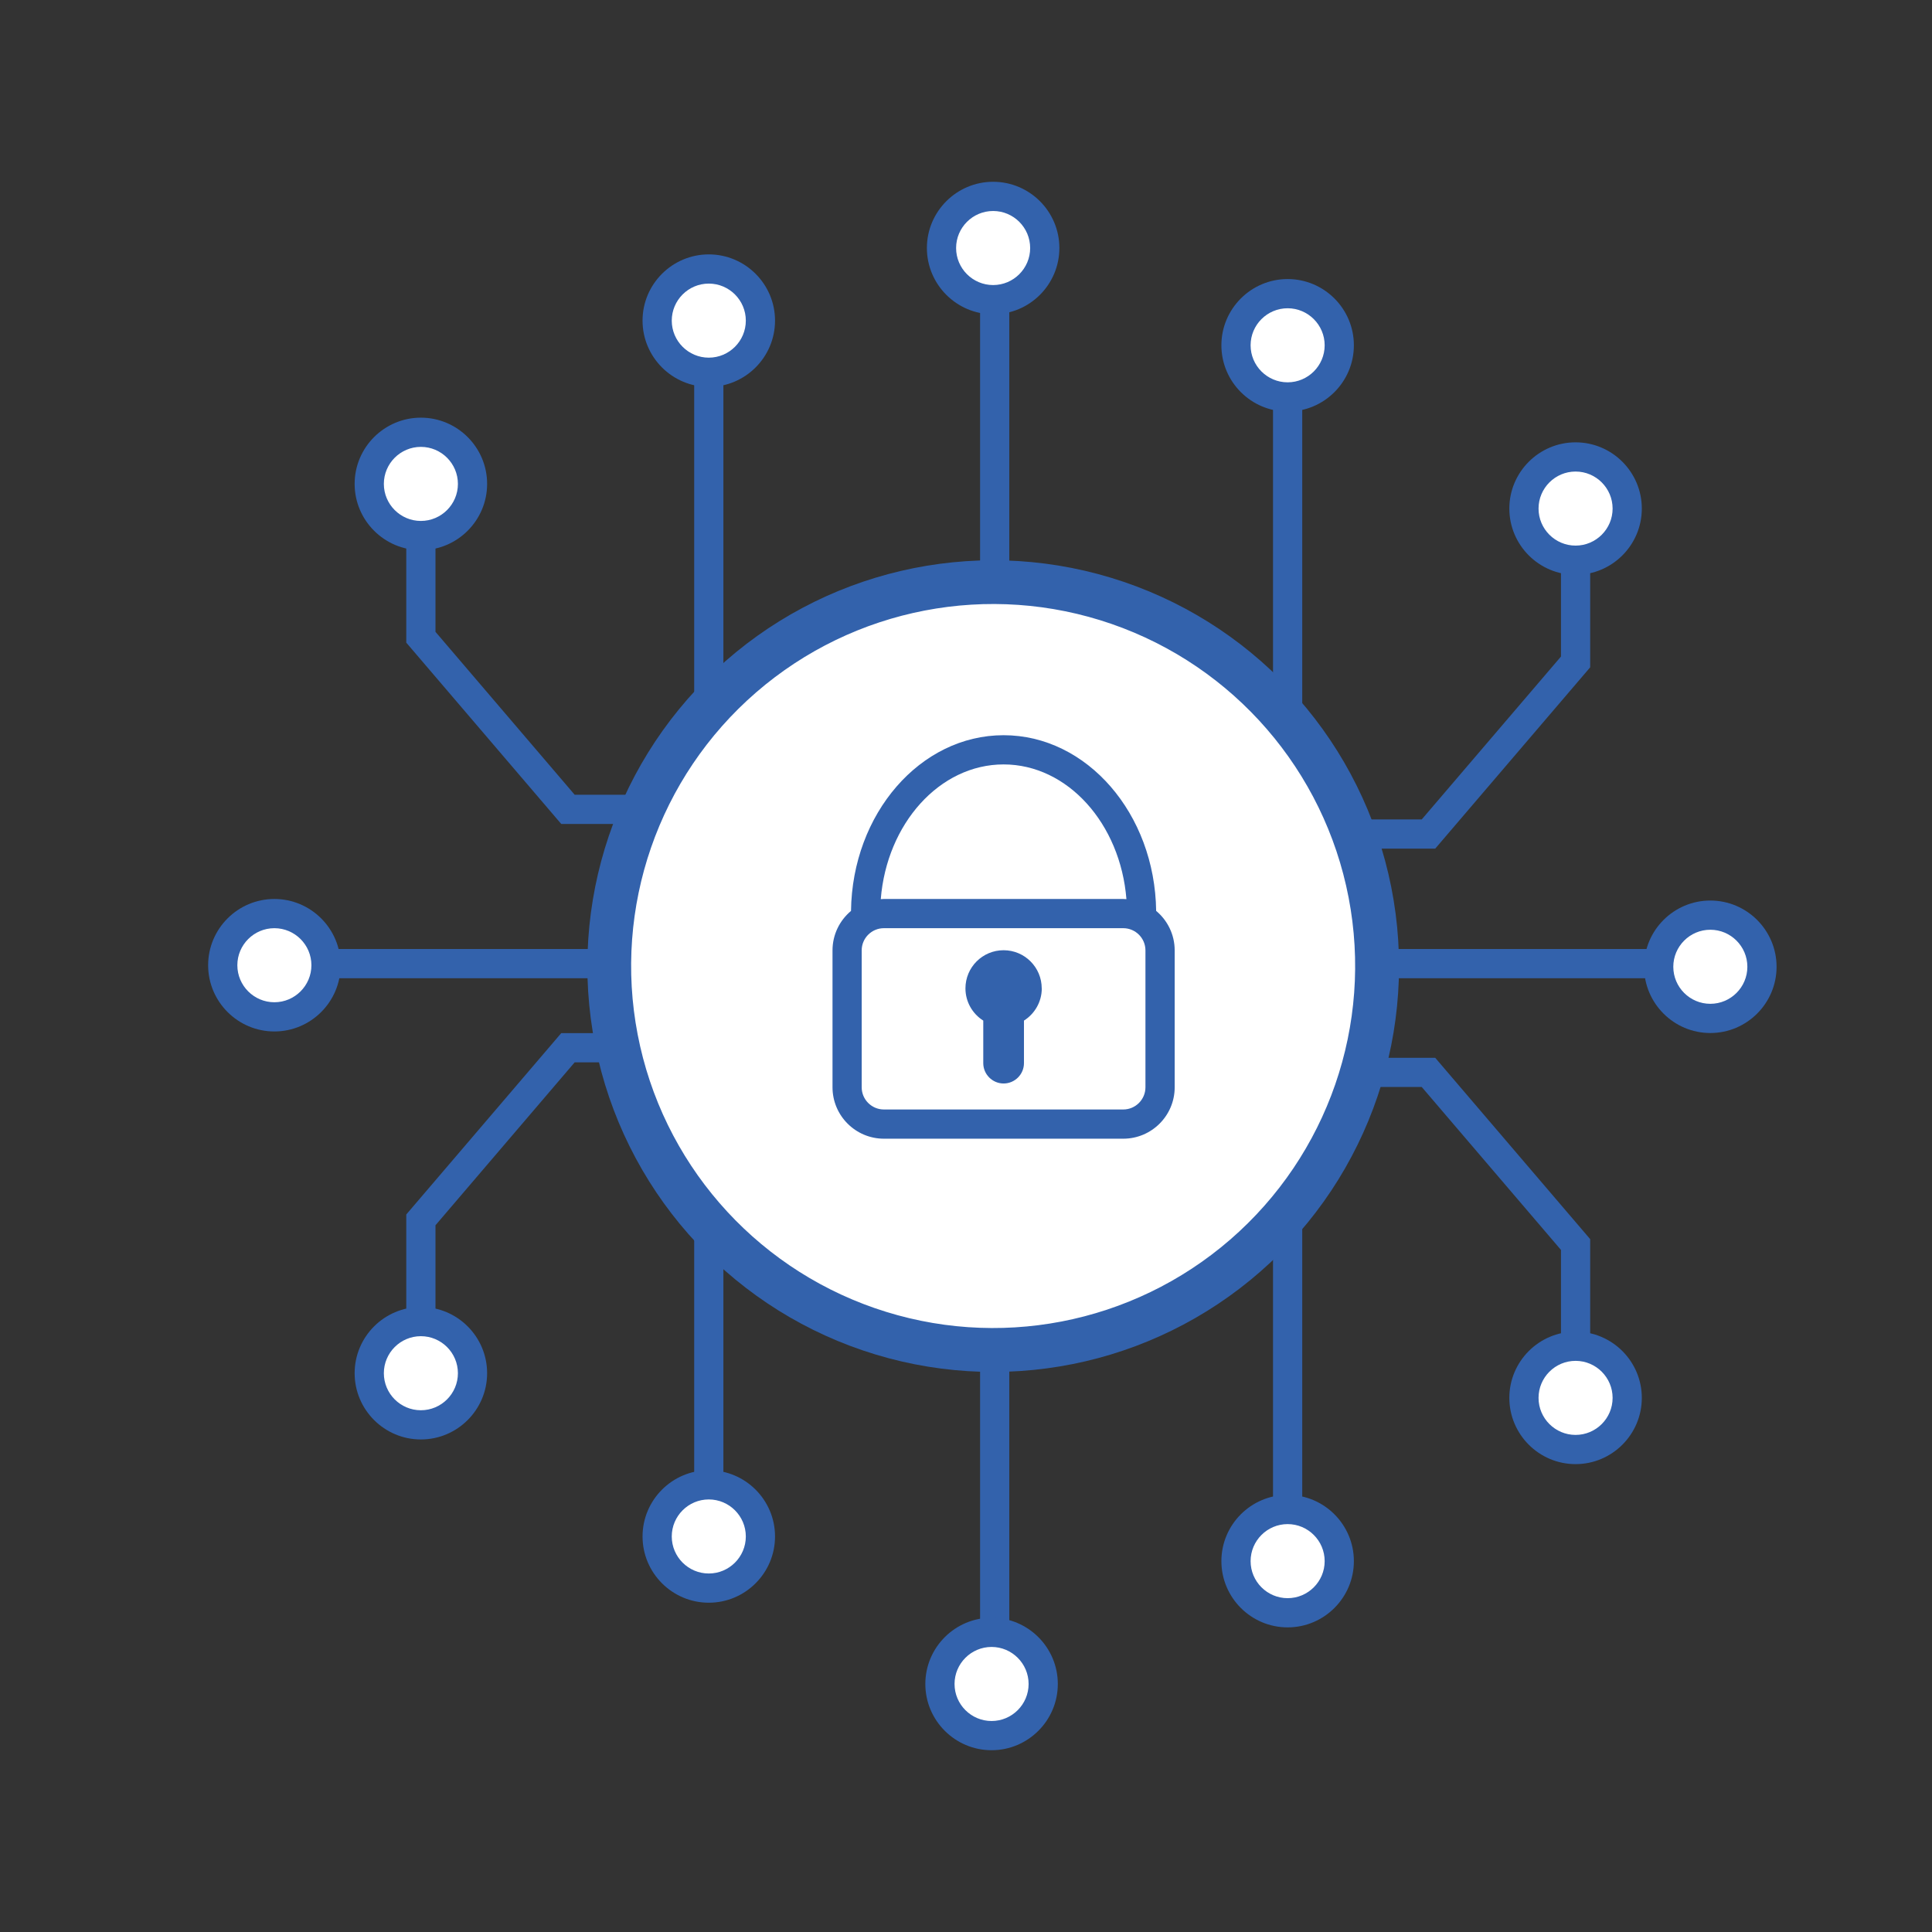 <?xml version="1.0" encoding="UTF-8"?><svg id="a" xmlns="http://www.w3.org/2000/svg" viewBox="0 0 595.28 595.28"><rect x="0" y="0" width="595.28" height="595.28" fill="#333333" stroke="none"/><defs><style>.b,.c{fill:#fff;}.d{fill:#3362ac;}.c{stroke:#3362ac;stroke-miterlimit:10;stroke-width:9px;}</style></defs><g><rect class="d" x="301.98" y="76.41" width="9" height="442.45"/><g><circle class="b" cx="306" cy="76.41" r="15.91"/><path class="d" d="M306,96.83c-11.25,0-20.41-9.16-20.41-20.41s9.16-20.41,20.41-20.41,20.41,9.16,20.41,20.41-9.16,20.41-20.41,20.41Zm0-31.82c-6.29,0-11.41,5.12-11.41,11.41s5.12,11.41,11.41,11.41,11.41-5.12,11.41-11.41-5.12-11.41-11.41-11.41Z"/></g><g><circle class="b" cx="305.52" cy="518.86" r="15.91"/><path class="d" d="M305.52,539.27c-11.25,0-20.41-9.16-20.41-20.41s9.16-20.41,20.41-20.41,20.41,9.16,20.41,20.41-9.16,20.41-20.41,20.41Zm0-31.82c-6.29,0-11.41,5.12-11.41,11.41s5.12,11.41,11.41,11.41,11.41-5.12,11.41-11.41-5.12-11.41-11.41-11.41Z"/></g></g><g><rect class="d" x="84.54" y="292.41" width="442.45" height="9"/><g><circle class="b" cx="84.54" cy="297.4" r="15.91"/><path class="d" d="M84.54,317.81c-11.25,0-20.41-9.16-20.41-20.41s9.16-20.41,20.41-20.41,20.41,9.16,20.41,20.41-9.16,20.41-20.41,20.41Zm0-31.82c-6.29,0-11.41,5.12-11.41,11.41s5.12,11.41,11.41,11.41,11.41-5.12,11.41-11.41-5.12-11.41-11.41-11.41Z"/></g><g><circle class="b" cx="526.98" cy="297.88" r="15.91"/><path class="d" d="M526.98,318.29c-11.25,0-20.41-9.16-20.41-20.41s9.16-20.41,20.41-20.41,20.41,9.16,20.41,20.41-9.16,20.41-20.41,20.41Zm0-31.82c-6.29,0-11.41,5.12-11.41,11.41s5.12,11.41,11.41,11.41,11.41-5.12,11.41-11.41-5.12-11.41-11.41-11.41Z"/></g></g><g><polygon class="d" points="442.21 261.48 308.03 261.48 308.03 252.48 438.06 252.48 480.96 202.29 480.96 156.7 489.96 156.7 489.96 205.61 442.21 261.48"/><g><circle class="b" cx="485.46" cy="156.7" r="15.91"/><path class="d" d="M485.46,177.11c-11.25,0-20.41-9.16-20.41-20.41s9.16-20.41,20.41-20.41,20.41,9.16,20.41,20.41-9.16,20.41-20.41,20.41Zm0-31.82c-6.29,0-11.41,5.12-11.41,11.41s5.12,11.41,11.41,11.41,11.41-5.12,11.41-11.41-5.12-11.41-11.41-11.41Z"/></g></g><g><rect class="d" x="392.24" y="106.39" width="9" height="148.34"/><g><circle class="b" cx="396.74" cy="106.39" r="15.91"/><path class="d" d="M396.74,126.8c-11.25,0-20.41-9.16-20.41-20.41s9.16-20.41,20.41-20.41,20.41,9.16,20.41,20.41-9.16,20.41-20.41,20.41Zm0-31.82c-6.29,0-11.41,5.12-11.41,11.41s5.12,11.41,11.41,11.41,11.41-5.12,11.41-11.41-5.12-11.41-11.41-11.41Z"/></g></g><g><polygon class="d" points="489.96 430.71 480.96 430.71 480.96 385.12 438.06 334.92 308.03 334.92 308.03 325.92 442.21 325.92 489.96 381.8 489.96 430.71"/><g><circle class="b" cx="485.46" cy="430.71" r="15.91"/><path class="d" d="M485.46,451.12c-11.25,0-20.41-9.16-20.41-20.41s9.16-20.41,20.41-20.41,20.41,9.16,20.41,20.41-9.16,20.41-20.41,20.41Zm0-31.82c-6.29,0-11.41,5.12-11.41,11.41s5.12,11.41,11.41,11.41,11.41-5.12,11.41-11.41-5.12-11.41-11.41-11.41Z"/></g></g><g><rect class="d" x="392.24" y="332.67" width="9" height="148.34"/><g><circle class="b" cx="396.74" cy="481.01" r="15.91"/><path class="d" d="M396.74,501.42c-11.25,0-20.41-9.16-20.41-20.41s9.16-20.41,20.41-20.41,20.41,9.16,20.41,20.41-9.16,20.41-20.41,20.41Zm0-31.82c-6.29,0-11.41,5.12-11.41,11.41s5.12,11.41,11.41,11.41,11.41-5.12,11.41-11.41-5.12-11.41-11.41-11.41Z"/></g></g><g><polygon class="d" points="307.11 253.88 172.93 253.88 125.18 198.01 125.18 149.1 134.18 149.1 134.18 194.68 177.07 244.88 307.11 244.88 307.11 253.88"/><g><circle class="b" cx="129.68" cy="149.1" r="15.91"/><path class="d" d="M129.68,169.51c-11.25,0-20.41-9.16-20.41-20.41s9.16-20.41,20.41-20.41,20.41,9.16,20.41,20.41-9.16,20.41-20.41,20.41Zm0-31.82c-6.29,0-11.41,5.12-11.41,11.41s5.12,11.41,11.41,11.41,11.41-5.12,11.41-11.41-5.12-11.41-11.41-11.41Z"/></g></g><g><g><line class="d" x1="218.39" y1="247.13" x2="218.39" y2="98.79"/><rect class="d" x="213.89" y="98.79" width="9" height="148.34"/></g><g><circle class="b" cx="218.39" cy="98.79" r="15.91"/><path class="d" d="M218.39,119.2c-11.25,0-20.41-9.16-20.41-20.41s9.16-20.41,20.41-20.41,20.41,9.16,20.41,20.41-9.16,20.41-20.41,20.41Zm0-31.82c-6.29,0-11.41,5.12-11.41,11.41s5.12,11.41,11.41,11.41,11.41-5.12,11.41-11.41-5.12-11.41-11.41-11.41Z"/></g></g><g><polygon class="d" points="134.18 423.11 125.18 423.11 125.18 374.2 172.93 318.32 307.11 318.32 307.11 327.32 177.07 327.32 134.18 377.52 134.18 423.11"/><g><circle class="b" cx="129.68" cy="423.11" r="15.91"/><path class="d" d="M129.68,443.52c-11.25,0-20.41-9.16-20.41-20.41s9.16-20.41,20.41-20.41,20.41,9.16,20.41,20.41-9.16,20.41-20.41,20.41Zm0-31.82c-6.29,0-11.41,5.12-11.41,11.41s5.12,11.41,11.41,11.41,11.41-5.12,11.41-11.41-5.12-11.41-11.41-11.41Z"/></g></g><g><g><line class="d" x1="218.39" y1="325.07" x2="218.39" y2="473.41"/><rect class="d" x="213.89" y="325.07" width="9" height="148.34"/></g><g><circle class="b" cx="218.39" cy="473.41" r="15.91"/><path class="d" d="M218.39,493.82c-11.25,0-20.41-9.16-20.41-20.41s9.16-20.41,20.41-20.41,20.41,9.16,20.41,20.41-9.16,20.41-20.41,20.41Zm0-31.82c-6.29,0-11.41,5.12-11.41,11.41s5.12,11.41,11.41,11.41,11.41-5.12,11.41-11.41-5.12-11.41-11.41-11.41Z"/></g></g><g><circle class="d" cx="306" cy="297.64" r="125.04" transform="translate(-67.54 504.26) rotate(-73.15)"/><circle class="c" cx="306" cy="297.64" r="116.04" transform="translate(-50.76 63.24) rotate(-10.9)"/></g><path class="d" d="M356.23,280.67c-.38-29.93-21.31-54.14-47.01-54.14s-46.63,24.21-47.01,54.14c-3.48,2.91-5.7,7.28-5.7,12.16v42.18c0,8.73,7.1,15.84,15.84,15.84h73.75c8.73,0,15.84-7.1,15.84-15.84v-42.18c0-4.88-2.22-9.25-5.7-12.16Zm-47.01-45.14c19.73,0,35.99,18.25,37.85,41.51-.32-.02-.64-.05-.97-.05h-73.75c-.33,0-.65,.03-.97,.05,1.86-23.26,18.12-41.51,37.85-41.51Zm43.71,99.48c0,3.77-3.07,6.84-6.84,6.84h-73.75c-3.77,0-6.84-3.07-6.84-6.84v-42.18c0-3.77,3.07-6.84,6.84-6.84h73.75c3.77,0,6.84,3.07,6.84,6.84v42.18Z"/><path class="d" d="M320.97,304.53c0-6.49-5.26-11.75-11.75-11.75s-11.75,5.26-11.75,11.75c0,4.18,2.19,7.85,5.49,9.93v13.11c0,3.45,2.82,6.27,6.27,6.27s6.27-2.82,6.27-6.27v-13.11c3.29-2.08,5.49-5.75,5.49-9.93Z"/></svg>